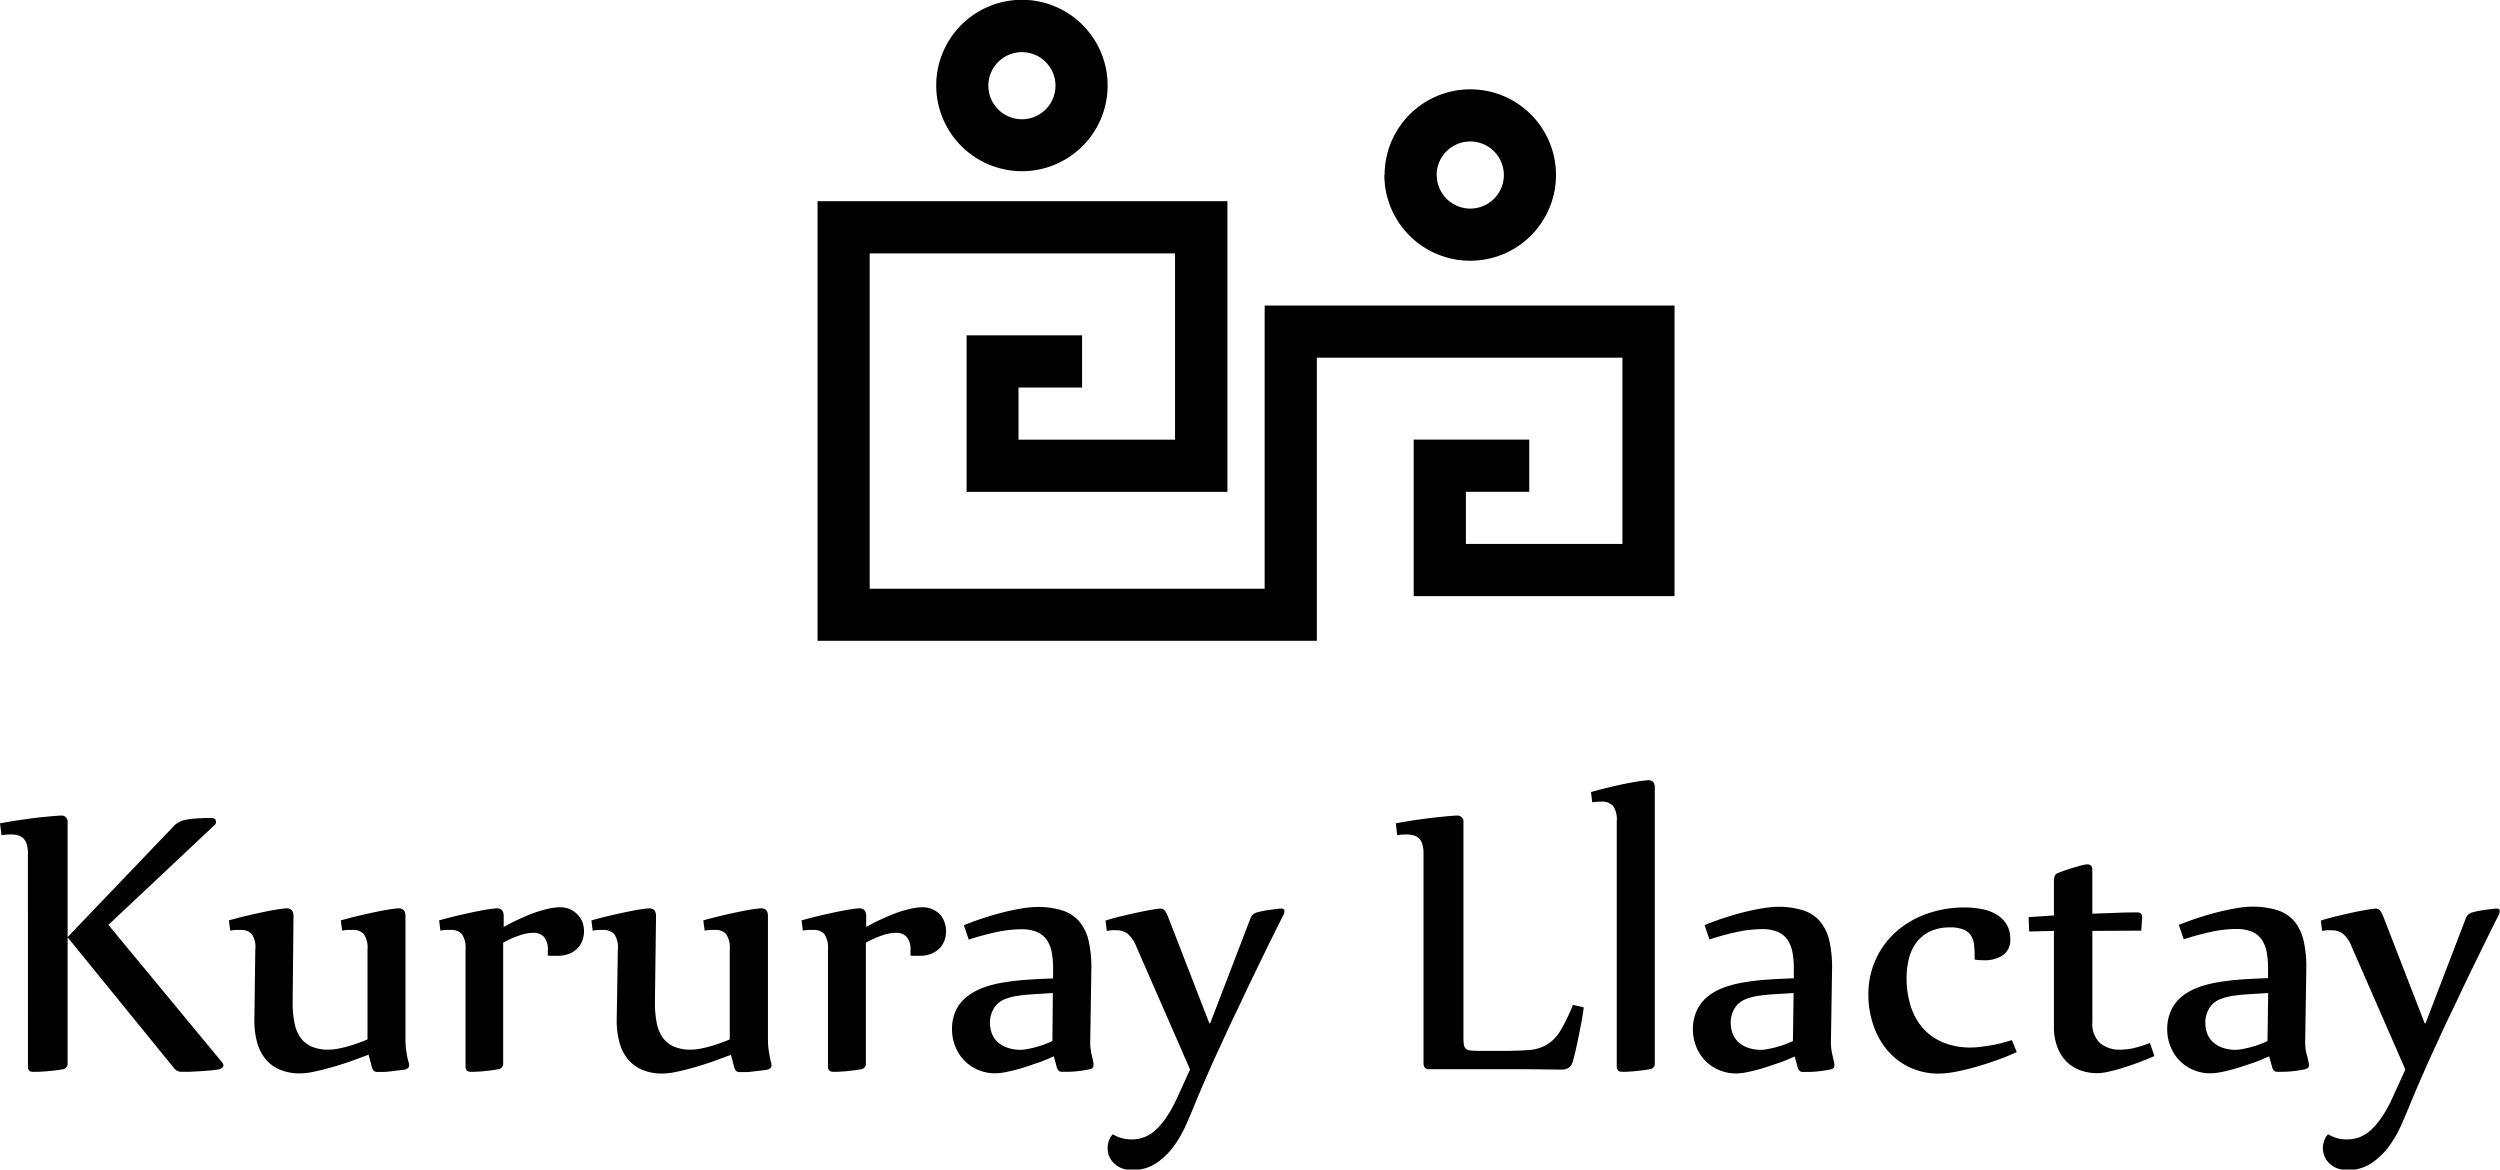 <svg xmlns="http://www.w3.org/2000/svg" viewBox="0 0 511.07 239.09"><g id="Capa_2" data-name="Capa 2"><g id="Capa_1-2" data-name="Capa 1"><path xmlns="http://www.w3.org/2000/svg" class="logo-k" d="M45.46,217.24a1.27,1.27,0,0,1,.22.48.74.74,0,0,1-.26.55,1.47,1.47,0,0,1-.66.33c-.5.09-1.14.17-1.91.24s-1.55.13-2.33.17-1.48.08-2.1.1l-1.25,0a1.88,1.88,0,0,1-1.63-.8L13.82,191.61v25.76a1.13,1.13,0,0,1-1.05,1.23q-.75.14-1.65.24c-.6.07-1.18.13-1.75.17s-1.1.08-1.58.1l-1.08,0c-.7,0-1-.37-1-1.1V174.59a6.87,6.87,0,0,0-.24-2,2.91,2.91,0,0,0-.7-1.21,2.65,2.65,0,0,0-1.1-.61,5.28,5.28,0,0,0-1.43-.18,14,14,0,0,0-1.93.14L0,168.31c1.58-.29,3.08-.54,4.5-.74s2.67-.37,3.77-.49l2.74-.26q1.1-.09,1.41-.09a1.24,1.24,0,0,1,1.4,1.41v23.43L35.41,169a4.18,4.18,0,0,1,2-1.27,10.58,10.58,0,0,1,1.45-.29c.55-.07,1.12-.12,1.69-.15l1.58-.07,1.12,0a.91.91,0,0,1,.7.24.8.8,0,0,1,.22.55.84.84,0,0,1-.27.62L22.16,189.07Zm37.63-2.17a16.72,16.72,0,0,1-.2-2.74V187.27c0-1.05-.47-1.58-1.41-1.58a12,12,0,0,0-1.29.13c-.66.09-1.51.23-2.55.44s-2.23.46-3.57.77-2.81.68-4.39,1.12l.26,2.1a7,7,0,0,1,1.12-.15l1,0a2.92,2.92,0,0,1,2.32.85,5,5,0,0,1,.75,3.18v18.35c-.67.29-1.38.57-2.13.83s-1.48.49-2.19.68-1.39.34-2,.44a10.45,10.45,0,0,1-1.6.15,8.66,8.66,0,0,1-3.47-.61,5.55,5.55,0,0,1-2.29-1.82,7.67,7.67,0,0,1-1.24-3,20.14,20.14,0,0,1-.38-4.14v-.66L60,187.27c0-1.05-.46-1.58-1.4-1.58a11.52,11.52,0,0,0-1.29.13c-.66.09-1.51.23-2.55.44s-2.23.46-3.58.77-2.8.68-4.38,1.12l.26,2.1a6.81,6.81,0,0,1,1.12-.15l.94,0a3,3,0,0,1,2.35.85,4.74,4.74,0,0,1,.72,3.18L52,208.64a16.85,16.85,0,0,0,.55,4.41,9.28,9.28,0,0,0,1.69,3.4,7.58,7.58,0,0,0,2.92,2.19,10.27,10.27,0,0,0,4.23.79,13.9,13.9,0,0,0,2.59-.3c1-.21,2.15-.48,3.38-.82s2.52-.73,3.88-1.2,2.73-1,4.11-1.5l.65,2.46a1.94,1.94,0,0,0,.38.79.91.91,0,0,0,.72.27c.38,0,.83,0,1.34,0s1-.07,1.54-.13l1.49-.18c.48-.05.91-.11,1.29-.17.59-.15.88-.44.88-.88l0-.26C83.37,216.7,83.22,215.9,83.09,215.07Zm35-28.07a4.64,4.64,0,0,0-1.53-1.11,4.92,4.92,0,0,0-2.08-.42,11.07,11.07,0,0,0-2.44.31,23.74,23.74,0,0,0-2.9.85c-1,.37-2,.8-3.09,1.3s-2.08,1-3.08,1.58v-2.24c0-1.05-.46-1.58-1.4-1.58a12,12,0,0,0-1.29.13c-.66.09-1.51.23-2.55.44s-2.23.46-3.57.77-2.81.68-4.39,1.12l.26,2.1a6.81,6.81,0,0,1,1.12-.15l.94,0a2.94,2.94,0,0,1,2.33.85,5,5,0,0,1,.75,3.18V218c0,.73.35,1.1,1,1.1l1,0,1.44-.09,1.65-.18c.57-.07,1.11-.15,1.6-.24a1.12,1.12,0,0,0,1-1.23V192.71a20.53,20.53,0,0,1,3.23-1.45,9.2,9.2,0,0,1,3-.57,2.85,2.85,0,0,1,2.09.81,4,4,0,0,1,.81,2.83v1a3.5,3.5,0,0,0,.48.06l.48,0H114a6.19,6.19,0,0,0,2.37-.42,5,5,0,0,0,1.69-1.12,4.41,4.41,0,0,0,1-1.6,5.38,5.38,0,0,0,.33-1.87,5.57,5.57,0,0,0-.3-1.8A4.67,4.67,0,0,0,118.1,187Zm39.1,28.07a17.9,17.9,0,0,1-.2-2.74V187.27c0-1.05-.47-1.58-1.4-1.58a12.07,12.07,0,0,0-1.3.13c-.65.09-1.5.23-2.54.44s-2.23.46-3.58.77-2.81.68-4.39,1.12l.27,2.1a6.81,6.81,0,0,1,1.12-.15l.94,0a2.94,2.94,0,0,1,2.33.85,5,5,0,0,1,.74,3.18v18.35c-.67.29-1.38.57-2.13.83s-1.47.49-2.19.68-1.39.34-2,.44a10.45,10.45,0,0,1-1.6.15,8.69,8.69,0,0,1-3.47-.61,5.52,5.52,0,0,1-2.28-1.82,7.83,7.83,0,0,1-1.25-3,20.19,20.19,0,0,1-.37-4.14v-.66l.22-17.07c0-1.05-.47-1.58-1.41-1.58a12,12,0,0,0-1.29.13c-.66.09-1.51.23-2.55.44s-2.23.46-3.58.77-2.8.68-4.38,1.12l.26,2.1a6.81,6.81,0,0,1,1.12-.15l.94,0a3,3,0,0,1,2.35.85,4.79,4.79,0,0,1,.73,3.18l-.23,14.53a16.42,16.42,0,0,0,.56,4.41,9.11,9.11,0,0,0,1.68,3.4,7.66,7.66,0,0,0,2.92,2.19,10.35,10.35,0,0,0,4.24.79,14,14,0,0,0,2.59-.3c1-.21,2.15-.48,3.37-.82s2.53-.73,3.89-1.2,2.73-1,4.1-1.5l.66,2.46a1.82,1.82,0,0,0,.37.79.92.92,0,0,0,.73.27c.38,0,.82,0,1.34,0s1-.07,1.53-.13l1.49-.18c.49-.05.92-.11,1.3-.17.58-.15.87-.44.87-.88l0-.26C157.49,216.7,157.33,215.9,157.2,215.07Zm35-28.07a4.78,4.78,0,0,0-1.54-1.11,4.86,4.86,0,0,0-2.08-.42,11.07,11.07,0,0,0-2.44.31,23.74,23.74,0,0,0-2.9.85c-1,.37-2,.8-3.09,1.3s-2.07,1-3.07,1.58v-2.24c0-1.05-.47-1.58-1.41-1.58a12,12,0,0,0-1.29.13c-.66.09-1.51.23-2.55.44s-2.23.46-3.57.77-2.81.68-4.39,1.12l.27,2.1a6.85,6.85,0,0,1,1.11-.15l.95,0a3,3,0,0,1,2.33.85,5,5,0,0,1,.74,3.18V218c0,.73.35,1.1,1.05,1.1l1,0,1.45-.09,1.65-.18c.56-.07,1.1-.15,1.6-.24a1.13,1.13,0,0,0,1-1.23V192.71a19.74,19.74,0,0,1,3.23-1.45,9.1,9.1,0,0,1,3-.57,2.81,2.81,0,0,1,2.08.81,4,4,0,0,1,.81,2.83v1a3.46,3.46,0,0,0,.49.06l.48,0h.92a6.12,6.12,0,0,0,2.37-.42,5,5,0,0,0,1.69-1.12,4.57,4.57,0,0,0,1-1.6,5.37,5.37,0,0,0,.32-1.87,5.57,5.57,0,0,0-.3-1.8A4.8,4.8,0,0,0,192.22,187Zm31.35,30.46s0,.14,0,.35c0,.44-.29.7-.87.79-.39.09-.82.17-1.3.24s-1,.13-1.47.18-1,.07-1.49.08l-1.32,0a.91.91,0,0,1-.72-.27,1.71,1.71,0,0,1-.37-.79l-.57-2.1c-1.12.49-2.26,1-3.43,1.38s-2.29.79-3.35,1.1-2.05.54-2.92.72a12.12,12.12,0,0,1-2.15.27,8.94,8.94,0,0,1-4-.86,8.54,8.54,0,0,1-4.43-5,9.22,9.22,0,0,1-.53-3,9.09,9.09,0,0,1,.9-4.23A8.21,8.21,0,0,1,198,203.5a12.4,12.4,0,0,1,3.18-1.66,22.35,22.35,0,0,1,4-1,46.15,46.15,0,0,1,4.74-.55c1.7-.12,3.48-.21,5.36-.27l0-1.49a18.48,18.48,0,0,0-.24-3.62,6.83,6.83,0,0,0-1-2.7,4.72,4.72,0,0,0-2-1.66,7.86,7.86,0,0,0-3.2-.58,24.67,24.67,0,0,0-4.94.53,57.42,57.42,0,0,0-5.86,1.58l-1-2.94q2.28-.92,4.49-1.62t4.17-1.17c1.31-.3,2.49-.53,3.56-.7a18.42,18.42,0,0,1,2.65-.24,16.56,16.56,0,0,1,5.31.73,7.56,7.56,0,0,1,3.47,2.3,9.52,9.52,0,0,1,1.88,4,24.66,24.66,0,0,1,.53,5.86l-.22,14.31a11.52,11.52,0,0,0,.18,2.54C223.23,215.92,223.4,216.7,223.57,217.46ZM215.23,203l-3.86.24c-1.2.07-2.29.18-3.29.33a11,11,0,0,0-2.63.68,4.66,4.66,0,0,0-1.85,1.29,5.41,5.41,0,0,0-.88,1.54,5.71,5.71,0,0,0-.35,2,6.74,6.74,0,0,0,.29,1.89,4.65,4.65,0,0,0,1,1.77,5.39,5.39,0,0,0,2,1.34,8,8,0,0,0,3.12.53,6.42,6.42,0,0,0,.85-.09c.4-.06.88-.16,1.45-.29s1.21-.31,1.91-.54a19.9,19.9,0,0,0,2.15-.88Zm46.6-17.25c-.2,0-.49,0-.85.07l-1.21.15c-.44.06-.89.14-1.36.22s-.92.19-1.36.31a2.25,2.25,0,0,0-.92.46,2.22,2.22,0,0,0-.53.85l-8.2,21.38h-.18l-8.47-21.86a5.81,5.81,0,0,0-.61-1.16,1.13,1.13,0,0,0-1-.42,11.86,11.86,0,0,0-1.4.18c-.73.12-1.62.28-2.68.5s-2.19.48-3.42.77-2.45.61-3.64,1l.26,2.1c.35-.06.69-.1,1-.13s.63,0,.92,0a3.85,3.85,0,0,1,2.33.7,6.71,6.71,0,0,1,1.84,2.76l10.93,25-2.55,5.61a27,27,0,0,1-2.35,4.26,14.26,14.26,0,0,1-2.3,2.65,6.85,6.85,0,0,1-2.33,1.38,7.38,7.38,0,0,1-2.41.4,7.67,7.67,0,0,1-1.93-.24,8.14,8.14,0,0,1-1.93-.81,3.6,3.6,0,0,0-.81,1.38,4.91,4.91,0,0,0-.24,1.47,4.25,4.25,0,0,0,.34,1.71,4.47,4.47,0,0,0,1,1.4,4.72,4.72,0,0,0,1.59,1,5.82,5.82,0,0,0,2.06.35,8.63,8.63,0,0,0,4.87-1.36,14.43,14.43,0,0,0,3.58-3.4,23.5,23.5,0,0,0,2.56-4.41c.7-1.58,1.32-3,1.84-4.35.62-1.48,1.34-3.19,2.18-5.11s1.74-4,2.74-6.12,2-4.42,3.14-6.75,2.21-4.69,3.35-7.05l3.4-7q1.69-3.44,3.27-6.56a1.61,1.61,0,0,0,.22-.74C262.62,185.91,262.36,185.73,261.83,185.73Z"/><path xmlns="http://www.w3.org/2000/svg" class="logo-l" d="M321.55,205.43l2.2.49c0,.2-.08.74-.22,1.62s-.33,1.89-.55,3-.46,2.31-.72,3.51-.53,2.24-.79,3.12a2.14,2.14,0,0,1-2.15,1.49l-8.19-.09q-4.89,0-11.78,0h-7.28a.9.9,0,0,1-.84-.38,1.49,1.49,0,0,1-.22-.72V174.59a6.87,6.87,0,0,0-.24-2,2.81,2.81,0,0,0-.7-1.21,2.59,2.59,0,0,0-1.1-.61,5.2,5.2,0,0,0-1.42-.18,13.92,13.92,0,0,0-1.93.14l-.27-2.42c1.58-.29,3.08-.54,4.5-.74s2.68-.37,3.77-.48,2-.21,2.74-.27,1.2-.09,1.41-.09a1.24,1.24,0,0,1,1.4,1.41v43.61c0,.71,0,1.25.07,1.65a1.64,1.64,0,0,0,.35.92,1.48,1.48,0,0,0,1,.42,16.41,16.41,0,0,0,1.84.09h4.34q3.51,0,5.73-.18a8.44,8.44,0,0,0,3.75-1.1,8.35,8.35,0,0,0,2.72-2.81A37.29,37.29,0,0,0,321.55,205.43Zm15.36-45.94a37.29,37.29,0,0,0-3.73.55c-2.08.37-4.72,1-7.94,1.87l.26,2.1a13.14,13.14,0,0,1,1.8-.13,3.12,3.12,0,0,1,2.46.86,5,5,0,0,1,.75,3.18V218c0,.73.35,1.1,1.05,1.1l1,0L334,219l1.64-.18c.57-.07,1.11-.15,1.6-.24a1.12,1.12,0,0,0,1.05-1.23v-56.3C338.31,160,337.85,159.49,336.91,159.49Zm38.09,58s0,.14,0,.35c0,.44-.29.7-.87.79-.38.09-.82.17-1.3.24s-1,.13-1.47.18-1,.07-1.49.08l-1.32,0a.91.91,0,0,1-.72-.27,1.71,1.71,0,0,1-.37-.79l-.57-2.1c-1.12.49-2.26,1-3.43,1.38s-2.29.79-3.35,1.1-2,.54-2.92.72a12.12,12.12,0,0,1-2.15.27,8.94,8.94,0,0,1-4-.86,8.54,8.54,0,0,1-4.43-5,9.22,9.22,0,0,1-.53-3,9.09,9.09,0,0,1,.9-4.23,8.21,8.21,0,0,1,2.44-2.88,12.4,12.4,0,0,1,3.18-1.66,22.35,22.35,0,0,1,4-1,46.15,46.15,0,0,1,4.74-.55c1.7-.12,3.48-.21,5.36-.27l0-1.49a18.48,18.48,0,0,0-.24-3.62,6.83,6.83,0,0,0-1-2.7,4.72,4.72,0,0,0-2-1.66,7.86,7.86,0,0,0-3.2-.58,24.67,24.67,0,0,0-4.94.53,57.42,57.42,0,0,0-5.86,1.58l-1-2.94q2.28-.92,4.49-1.62t4.17-1.17c1.31-.3,2.49-.53,3.56-.7a18.42,18.42,0,0,1,2.65-.24,16.56,16.56,0,0,1,5.31.73,7.56,7.56,0,0,1,3.47,2.3,9.52,9.52,0,0,1,1.88,4,24.66,24.66,0,0,1,.53,5.86l-.22,14.31a11.52,11.52,0,0,0,.18,2.54C374.66,215.92,374.83,216.7,375,217.46ZM366.66,203l-3.86.24c-1.2.07-2.3.18-3.29.33a11,11,0,0,0-2.63.68,4.66,4.66,0,0,0-1.85,1.29,5.17,5.17,0,0,0-.87,1.54,5.5,5.5,0,0,0-.36,2,6.74,6.74,0,0,0,.29,1.89,4.65,4.65,0,0,0,1,1.77,5.39,5.39,0,0,0,1.95,1.34,8,8,0,0,0,3.12.53,6.42,6.42,0,0,0,.85-.09c.4-.06.88-.16,1.45-.29s1.21-.31,1.91-.54a19.9,19.9,0,0,0,2.15-.88Zm42.66,10.2c-.74.19-1.48.35-2.24.48s-1.51.24-2.24.33a16.24,16.24,0,0,1-2,.13A14.21,14.21,0,0,1,397,213a11.09,11.09,0,0,1-4.06-3,12.8,12.8,0,0,1-2.39-4.5,18.66,18.66,0,0,1-.79-5.55,16.39,16.39,0,0,1,.48-4,9.16,9.16,0,0,1,1.54-3.29,7.58,7.58,0,0,1,2.74-2.24,9.38,9.38,0,0,1,4.15-.83,7.1,7.1,0,0,1,2.7.42,3.41,3.41,0,0,1,1.51,1.18,4.14,4.14,0,0,1,.66,1.82,20.55,20.55,0,0,1,.13,2.33v.83a13.8,13.8,0,0,0,1.93.13,6.65,6.65,0,0,0,3.81-1,3.72,3.72,0,0,0,1.54-3.35,5.52,5.52,0,0,0-.81-3.08,6.21,6.21,0,0,0-2.13-2,9.2,9.2,0,0,0-3-1.05,17.58,17.58,0,0,0-3.31-.31,22.9,22.9,0,0,0-7.72,1.27,19,19,0,0,0-6.28,3.62,17,17,0,0,0-4.21,5.66,17.32,17.32,0,0,0-1.54,7.4,18.84,18.84,0,0,0,1,6.05,15.48,15.48,0,0,0,2.81,5.11,13.47,13.47,0,0,0,4.54,3.54,13.94,13.94,0,0,0,6.21,1.31,18.6,18.6,0,0,0,3-.32c1.23-.22,2.56-.53,4-.93s2.91-.86,4.43-1.4,3-1.12,4.34-1.74l-1-2.45C410.72,212.79,410.05,213,409.32,213.18Zm26.78,1.1a14,14,0,0,1-2.65.28,6.14,6.14,0,0,1-4.13-1.34,5.3,5.3,0,0,1-1.58-4.27V190.3l10-.05.17-2.72v-.09a.83.83,0,0,0-.28-.7,1.05,1.05,0,0,0-.64-.22c-.9,0-2.18,0-3.83.07s-3.47.11-5.43.2v-9c0-.73-.32-1.09-1-1.09a4.65,4.65,0,0,0-1,.15c-.42.1-.91.24-1.45.4s-1.11.34-1.71.54-1.18.41-1.73.62a1.25,1.25,0,0,0-.79.63,3.71,3.71,0,0,0-.17,1.34v6.76l-2.68.18-2.5.17.13,2.94,5.05-.13v19.53a11.76,11.76,0,0,0,.65,4.1,8.48,8.48,0,0,0,1.84,3,7.56,7.56,0,0,0,2.84,1.85,10.22,10.22,0,0,0,3.62.61,11.24,11.24,0,0,0,2-.26c.86-.18,1.82-.42,2.87-.75s2.16-.69,3.32-1.12,2.29-.88,3.4-1.38l-.92-2.68A21.66,21.66,0,0,1,436.1,214.28ZM472,217.46s0,.14,0,.35c0,.44-.29.7-.87.79-.38.09-.81.17-1.3.24s-1,.13-1.47.18-1,.07-1.49.08l-1.32,0a.91.91,0,0,1-.72-.27,1.71,1.71,0,0,1-.37-.79l-.58-2.1c-1.11.49-2.25,1-3.42,1.38s-2.28.79-3.35,1.1-2,.54-2.92.72a12.12,12.12,0,0,1-2.15.27,8.72,8.72,0,0,1-6.85-3,8.77,8.77,0,0,1-1.62-2.86,9.22,9.22,0,0,1-.53-3,9.09,9.09,0,0,1,.9-4.23,8.21,8.21,0,0,1,2.44-2.88,12.4,12.4,0,0,1,3.18-1.66,22.24,22.24,0,0,1,4-1,45,45,0,0,1,4.73-.55c1.7-.12,3.48-.21,5.36-.27l0-1.49a18.48,18.48,0,0,0-.24-3.62,7,7,0,0,0-1-2.7,4.72,4.72,0,0,0-2-1.66,7.86,7.86,0,0,0-3.2-.58,24.67,24.67,0,0,0-4.94.53,57.42,57.42,0,0,0-5.86,1.58l-1-2.94q2.28-.92,4.49-1.62t4.17-1.17c1.3-.3,2.49-.53,3.55-.7a18.66,18.66,0,0,1,2.66-.24,16.56,16.56,0,0,1,5.31.73,7.56,7.56,0,0,1,3.47,2.3,9.64,9.64,0,0,1,1.88,4,24.66,24.66,0,0,1,.53,5.86l-.22,14.31a11.52,11.52,0,0,0,.18,2.54C471.68,215.92,471.84,216.7,472,217.46ZM463.68,203l-3.86.24c-1.2.07-2.3.18-3.29.33a11,11,0,0,0-2.63.68,4.56,4.56,0,0,0-1.84,1.29,5,5,0,0,0-.88,1.54,5.5,5.5,0,0,0-.35,2,6.71,6.71,0,0,0,.28,1.89,4.65,4.65,0,0,0,1,1.77,5.48,5.48,0,0,0,1.95,1.34,8,8,0,0,0,3.12.53,6.42,6.42,0,0,0,.85-.09c.4-.06.88-.16,1.45-.29s1.21-.31,1.91-.54a19.9,19.9,0,0,0,2.15-.88Zm46.6-17.25c-.2,0-.49,0-.85.07l-1.21.15c-.44.06-.89.14-1.36.22s-.92.19-1.36.31a2.25,2.25,0,0,0-.92.46,2.22,2.22,0,0,0-.53.85l-8.2,21.38h-.18l-8.47-21.86a5.81,5.81,0,0,0-.61-1.16,1.12,1.12,0,0,0-1-.42,11.68,11.68,0,0,0-1.41.18c-.73.12-1.62.28-2.68.5s-2.19.48-3.42.77-2.44.61-3.64,1l.26,2.1c.35-.06.69-.1,1-.13s.63,0,.92,0a3.85,3.85,0,0,1,2.33.7,6.71,6.71,0,0,1,1.84,2.76l10.93,25-2.55,5.61a27,27,0,0,1-2.35,4.26,14.26,14.26,0,0,1-2.3,2.65,6.85,6.85,0,0,1-2.33,1.38,7.38,7.38,0,0,1-2.41.4,7.67,7.67,0,0,1-1.93-.24,8,8,0,0,1-1.93-.81,3.6,3.6,0,0,0-.81,1.38,4.93,4.93,0,0,0-.25,1.47,4.1,4.1,0,0,0,.36,1.71,4.17,4.17,0,0,0,1,1.4,4.58,4.58,0,0,0,1.58,1,5.82,5.82,0,0,0,2.06.35,8.63,8.63,0,0,0,4.87-1.36,14.26,14.26,0,0,0,3.58-3.4,23.5,23.5,0,0,0,2.56-4.41q1.05-2.37,1.85-4.35c.61-1.48,1.33-3.19,2.17-5.11s1.75-4,2.74-6.12,2-4.42,3.14-6.75,2.21-4.69,3.35-7.05,2.28-4.68,3.41-7,2.21-4.48,3.26-6.56a1.61,1.61,0,0,0,.22-.74C511.07,185.91,510.81,185.73,510.28,185.73Z"/><path xmlns="http://www.w3.org/2000/svg" class="isotipo" d="M342.32,62.46v59.41H289v-32h23.62v10.67H299.67v10.66h32V73.12H269.2V131H167.13V41.13h83.79v59.42H197.6v-32h23.61V79.22h-13V89.88h32V51.8H177.79v68.55h80.74V62.46ZM191.39,17.52A17.52,17.52,0,1,1,208.91,35,17.54,17.54,0,0,1,191.39,17.52Zm10.66,0a6.86,6.86,0,1,0,6.86-6.86A6.86,6.86,0,0,0,202.05,17.52Zm81,18.26A17.52,17.52,0,1,1,300.55,53.3,17.54,17.54,0,0,1,283,35.78Zm10.66,0a6.86,6.86,0,1,0,6.86-6.86A6.87,6.87,0,0,0,293.69,35.78Z"/></g></g></svg>